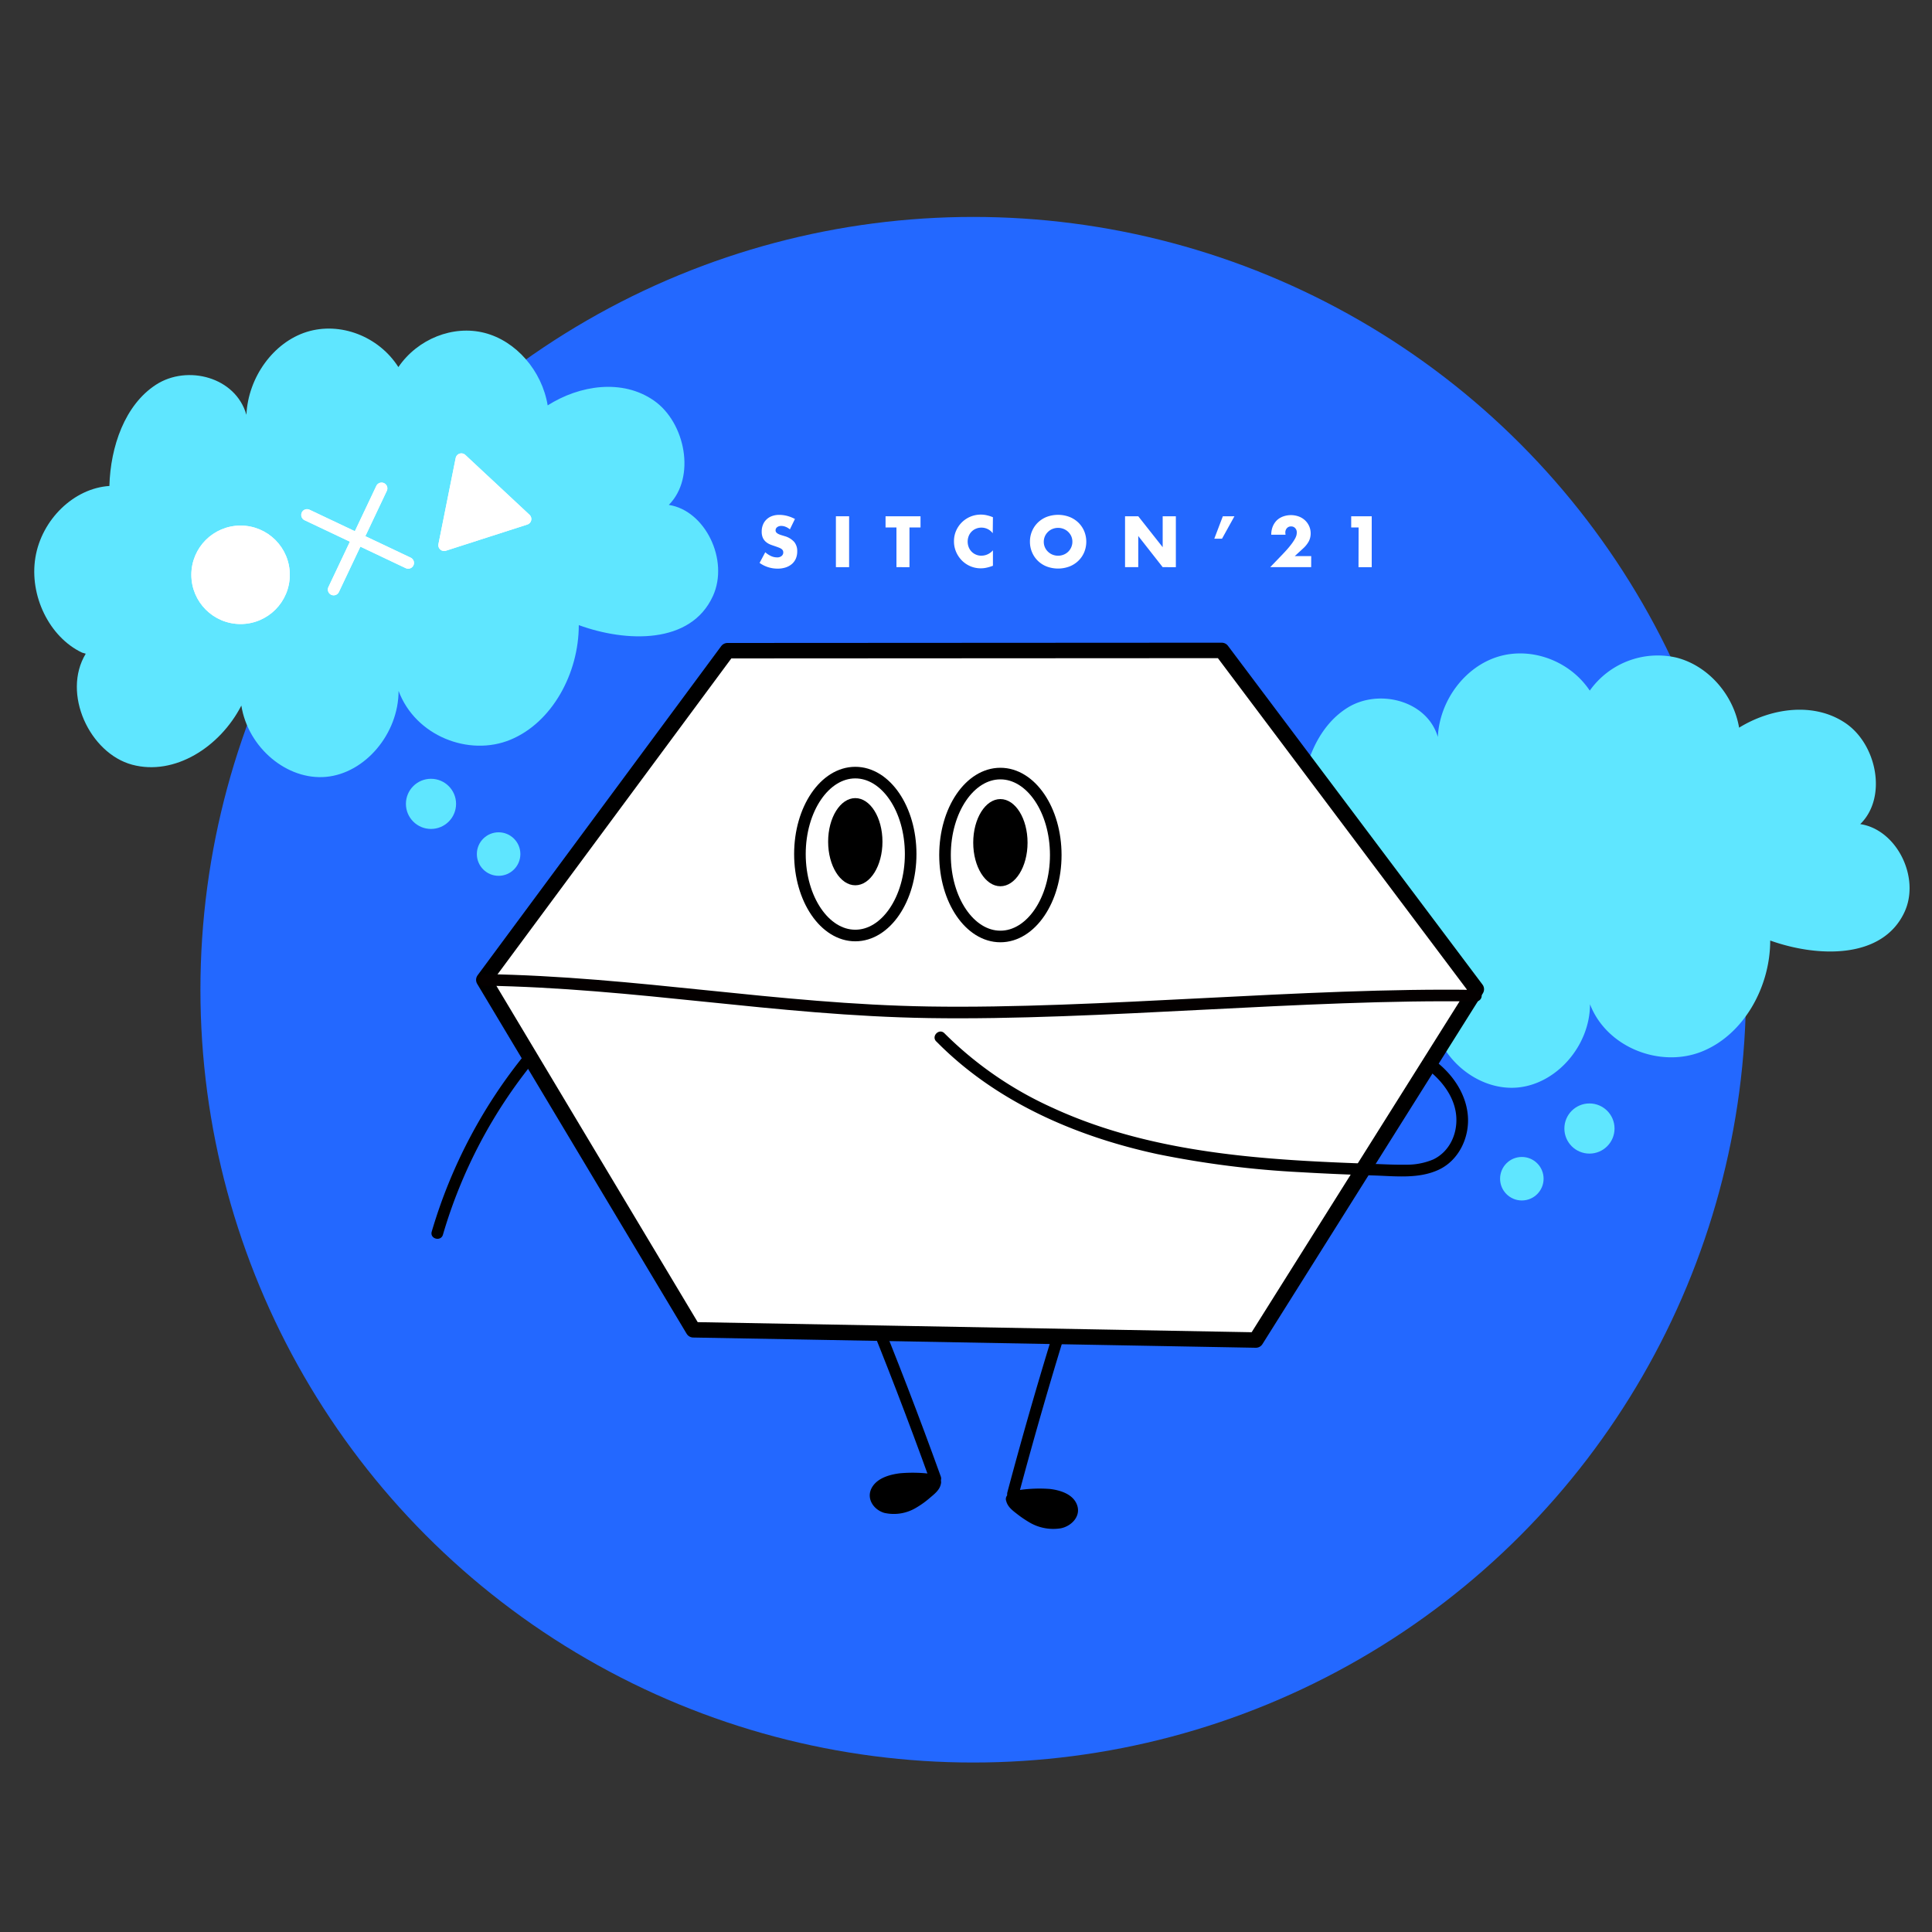 <svg id="圖層_1" data-name="圖層 1" xmlns="http://www.w3.org/2000/svg" viewBox="0 0 500 500"><rect x="0" y="0" width="500" height="500" fill="#333333" stroke="none"/><defs><style>.cls-1{fill:#2368ff;}.cls-2{fill:#5fe6ff;}.cls-3,.cls-4,.cls-6,.cls-7,.cls-8{fill:#fff;}.cls-4,.cls-6{stroke:#000;}.cls-4,.cls-5,.cls-6,.cls-8{stroke-linecap:round;stroke-linejoin:round;}.cls-4{stroke-width:4px;}.cls-5{fill:none;stroke:#040000;}.cls-5,.cls-6,.cls-8{stroke-width:3px;}.cls-7,.cls-8{stroke:#fff;}.cls-7{stroke-miterlimit:10;}</style></defs><title>議程</title><circle class="cls-1" cx="251.87" cy="256.14" r="200"/><path class="cls-2" d="M329.55,250.32c-8.43-3.9-13.68-14.28-12.06-23.83s10-17.37,19.16-17.94c.27-9.88,4-20.35,12.08-25.39s20.6-1.88,23.38,7.56c.45-9.42,7-18.16,15.61-20.78s18.56,1.08,23.71,8.79a21.57,21.57,0,0,1,22.31-8.57c8.15,2,14.85,9.47,16.34,18.16,8.34-5.13,19.37-6.68,27.5-1.2s10.93,19.24,3.85,26.16c9.42,1.4,15.64,13.84,11.42,22.83-5.74,12.21-22.48,11.67-34.72,7.3,0,12.14-6.93,24.42-17.69,28.73s-24.62-1-28.95-12.24c0,10.71-8.64,20.64-18.75,21.55s-20.23-7.32-21.95-17.87c-5.51,10.41-17.28,17.68-28.26,14.82s-18.24-17.84-12-27.82"/><path class="cls-3" d="M204.42,137a3.91,3.91,0,0,0-1.12-.67,2.86,2.86,0,0,0-1.08-.22,1.73,1.73,0,0,0-1.08.31,1,1,0,0,0-.42.82.81.81,0,0,0,.21.58,1.8,1.8,0,0,0,.55.39,4.46,4.46,0,0,0,.76.29l.85.26a5.23,5.23,0,0,1,2.46,1.5,3.7,3.7,0,0,1,.77,2.43,4.71,4.71,0,0,1-.34,1.84,4,4,0,0,1-1,1.4,4.76,4.76,0,0,1-1.61.91,6.58,6.58,0,0,1-2.16.32,7.94,7.94,0,0,1-4.63-1.48l1.47-2.76a6,6,0,0,0,1.52,1,3.69,3.69,0,0,0,1.49.33,1.74,1.74,0,0,0,1.24-.38,1.16,1.16,0,0,0,.41-.87,1.21,1.21,0,0,0-.1-.52,1.17,1.17,0,0,0-.35-.4,2.71,2.71,0,0,0-.64-.34c-.26-.11-.58-.22-.95-.35s-.88-.29-1.3-.46a4.2,4.2,0,0,1-1.14-.68,3.12,3.12,0,0,1-.8-1.05,3.84,3.84,0,0,1-.3-1.62,4.57,4.57,0,0,1,.32-1.77,3.79,3.79,0,0,1,.91-1.36,4,4,0,0,1,1.43-.89,5.39,5.39,0,0,1,1.89-.31,8.32,8.32,0,0,1,2.05.27,9.37,9.37,0,0,1,2,.79Z"/><path class="cls-3" d="M219.75,133.61v13.17h-3.42V133.61Z"/><path class="cls-3" d="M235.37,136.51v10.27H232V136.51h-2.82v-2.9h9.05v2.9Z"/><path class="cls-3" d="M256.92,138a3.64,3.64,0,0,0-2.93-1.45,3.49,3.49,0,0,0-1.42.28,3.31,3.31,0,0,0-1.13.76,3.4,3.4,0,0,0-.74,1.14,4,4,0,0,0,0,2.88,3.51,3.51,0,0,0,.75,1.16,3.47,3.47,0,0,0,1.12.76,3.43,3.43,0,0,0,1.4.28,3.94,3.94,0,0,0,3-1.39v4l-.35.12a9.9,9.9,0,0,1-1.46.41,7,7,0,0,1-1.35.13,6.82,6.82,0,0,1-2.61-.51,7,7,0,0,1-2.2-1.45,7.27,7.27,0,0,1-1.53-2.22,6.84,6.84,0,0,1-.58-2.8,6.72,6.72,0,0,1,.57-2.79,7.06,7.06,0,0,1,1.52-2.18,7.15,7.15,0,0,1,2.21-1.44,7,7,0,0,1,2.64-.51,6.61,6.61,0,0,1,1.54.17,9.49,9.49,0,0,1,1.6.51Z"/><path class="cls-3" d="M266.55,140.19a6.86,6.86,0,0,1,.54-2.73,6.76,6.76,0,0,1,1.5-2.21,7,7,0,0,1,2.3-1.48,8.39,8.39,0,0,1,5.87,0,7,7,0,0,1,2.32,1.48,6.79,6.79,0,0,1,1.51,2.21,7.17,7.17,0,0,1,0,5.46,6.68,6.68,0,0,1-1.51,2.21,6.88,6.88,0,0,1-2.32,1.48,8.39,8.39,0,0,1-5.87,0,6.79,6.79,0,0,1-2.3-1.48,6.66,6.66,0,0,1-1.5-2.21A6.86,6.86,0,0,1,266.55,140.19Zm3.58,0a3.49,3.49,0,0,0,1.1,2.6,3.57,3.57,0,0,0,1.18.76,3.87,3.87,0,0,0,2.84,0,3.61,3.61,0,0,0,1.19-.76,3.62,3.62,0,0,0,.81-4,3.65,3.65,0,0,0-2-1.91,3.87,3.87,0,0,0-2.84,0,3.57,3.57,0,0,0-1.18.76,3.74,3.74,0,0,0-.81,1.15A3.64,3.64,0,0,0,270.13,140.19Z"/><path class="cls-3" d="M291.16,146.78V133.61h3.42l6.32,8v-8h3.41v13.17H300.9l-6.32-8.06v8.06Z"/><path class="cls-3" d="M316.47,133.61h3l-3.21,5.8h-2Z"/><path class="cls-3" d="M339.33,146.78h-10.6l3.26-3.39c.86-.9,1.54-1.66,2-2.28a12.39,12.39,0,0,0,1.09-1.58,4.18,4.18,0,0,0,.45-1.05,4,4,0,0,0,.08-.68,1.9,1.9,0,0,0-.09-.58,1.68,1.68,0,0,0-.29-.5,1.38,1.38,0,0,0-1.1-.48,1.37,1.37,0,0,0-1.09.46,1.68,1.68,0,0,0-.4,1.13,3.69,3.69,0,0,0,.06.56H329a5.56,5.56,0,0,1,.37-2.09,4.89,4.89,0,0,1,1.06-1.63,4.72,4.72,0,0,1,1.62-1,6,6,0,0,1,4.08,0,4.86,4.86,0,0,1,1.62,1,4.61,4.61,0,0,1,1.45,3.38,4.52,4.52,0,0,1-.46,2,7,7,0,0,1-1.48,1.87l-2.18,2h4.26Z"/><path class="cls-3" d="M351.61,136.51h-1.92v-2.9H355v13.17h-3.42Z"/><path class="cls-2" d="M21.22,168.89c-8.44-4-13.69-14.74-12.06-24.61s10-17.93,19.15-18.51c.28-10.21,4-21,12.08-26.22s20.6-2,23.38,7.8c.45-9.72,7-18.75,15.61-21.45S98,87,103.1,95c5-7.31,14.15-10.94,22.3-8.85s14.85,9.78,16.34,18.76c8.34-5.29,19.37-6.9,27.5-1.24s10.93,19.86,3.85,27c9.42,1.44,15.65,14.29,11.42,23.57-5.74,12.61-22.48,12-34.72,7.54,0,12.53-6.93,25.21-17.69,29.66s-24.62-1-28.95-12.64c0,11.06-8.63,21.31-18.75,22.25s-20.22-7.56-21.94-18.45c-5.52,10.75-17.29,18.26-28.27,15.3s-18.24-18.42-12-28.72"/><path d="M222.93,337.07q9.33,22.74,17.66,45.86c.65,1.8,3.55,1,2.89-.8q-8.32-23.11-17.66-45.85c-.72-1.77-3.63-1-2.89.79Z"/><path d="M274.37,339.07q-7.35,23.44-13.68,47.2a1.5,1.5,0,0,0,2.89.79q6.33-23.73,13.68-47.19c.58-1.85-2.32-2.64-2.89-.8Z"/><path d="M261.84,388a4.17,4.17,0,0,0,1.88,2.33c2.4,1.86,5.1,3.82,8.73,3.9a6.3,6.3,0,0,0,3.62-.91,2.89,2.89,0,0,0,1.27-3.28,4.53,4.53,0,0,0-2.66-2.43c-3.54-1.5-8.23-.84-12.55-.15"/><path d="M260.39,388.38c.33,1.49,1.52,2.43,2.66,3.31a29.13,29.13,0,0,0,3.19,2.2,12.14,12.14,0,0,0,8.25,1.64c2.68-.5,5.25-3,4.3-5.9s-4.28-3.94-7-4.28a35.73,35.73,0,0,0-10.1.65,1.52,1.52,0,0,0-1.05,1.85,1.55,1.55,0,0,0,1.85,1,43.59,43.59,0,0,1,6.84-.71c1.93,0,4.3.18,5.87,1.45s.36,2.54-1.17,2.92a8.49,8.49,0,0,1-5.79-1,21,21,0,0,1-2.89-1.87c-.73-.54-1.9-1.18-2.1-2.13-.41-1.89-3.3-1.09-2.9.79Z"/><path d="M242.09,383.57a4.22,4.22,0,0,1-1.76,2.43c-2.31,2-4.91,4.06-8.53,4.31a6.26,6.26,0,0,1-3.67-.73,2.91,2.91,0,0,1-1.42-3.22,4.53,4.53,0,0,1,2.54-2.55c3.46-1.67,8.18-1.24,12.53-.76"/><path d="M240.64,383.17c-.15.91-1,1.49-1.71,2.05a23.75,23.75,0,0,1-2.34,1.79,9.75,9.75,0,0,1-5.68,1.82,3.32,3.32,0,0,1-2.46-.92,1.23,1.23,0,0,1-.06-1.62c1.13-1.52,3.62-2,5.36-2.09a41.51,41.51,0,0,1,8,.35,1.51,1.51,0,0,0,1.5-1.5,1.53,1.53,0,0,0-1.5-1.5,37.56,37.56,0,0,0-8.8-.27c-2.65.32-5.91,1.21-7.32,3.73-1.54,2.77.44,5.7,3.21,6.52a11.18,11.18,0,0,0,8.34-1.38,23.26,23.26,0,0,0,3.49-2.52c1.18-1,2.57-2.05,2.84-3.66a1.55,1.55,0,0,0-1-1.85,1.53,1.53,0,0,0-1.85,1.05Z"/><polygon class="cls-4" points="188.26 168.4 125.21 253.59 179.42 344.15 325.02 346.8 382.07 256.01 316.19 168.33 188.26 168.4"/><path class="cls-5" d="M125.21,253.59c39.63.63,75.57,7.76,115.2,8.39,43.85.69,97.7-5,141.55-4.29"/><ellipse class="cls-6" cx="221.35" cy="221.03" rx="14.33" ry="21.08"/><ellipse cx="221.35" cy="217.83" rx="7.03" ry="11.28"/><ellipse class="cls-6" cx="258.9" cy="221.28" rx="14.33" ry="21.08"/><ellipse cx="258.9" cy="218.08" rx="7.03" ry="11.28"/><path d="M136.26,272.35a131.57,131.57,0,0,0-24.53,46.4c-.54,1.86,2.35,2.65,2.9.8a127.68,127.68,0,0,1,23.76-45.08c1.21-1.48-.9-3.61-2.13-2.12Z"/><path d="M242.32,269.53c15.31,15.58,36.05,24.57,57.15,29.14a247.25,247.25,0,0,0,37.27,4.7c6.37.38,12.74.63,19.11.85,5.48.19,11.49.9,16.6-1.55,4.94-2.36,7.66-7.89,7.47-13.24-.21-5.73-3.54-10.89-7.91-14.41-1.49-1.2-3.63.91-2.12,2.12,3.64,2.94,6.71,7.12,7,11.94.28,4.46-1.79,9-6,11a17.7,17.7,0,0,1-7.23,1.34c-2.86.05-5.73-.12-8.59-.22-5.89-.21-11.77-.44-17.65-.79-22.16-1.31-44.67-4.33-65-13.71a94.48,94.48,0,0,1-28-19.29c-1.36-1.38-3.48.74-2.12,2.12Z"/><circle class="cls-2" cx="111.54" cy="208.04" r="6.49"/><circle class="cls-2" cx="129.04" cy="221.03" r="5.63"/><circle class="cls-2" cx="411.35" cy="292.06" r="6.49"/><circle class="cls-2" cx="393.85" cy="305.05" r="5.63"/><circle class="cls-7" cx="62.26" cy="148.76" r="12.24"/><line class="cls-8" x1="79.46" y1="133.27" x2="105.64" y2="145.68"/><line class="cls-8" x1="86.35" y1="152.57" x2="98.75" y2="126.39"/><polygon class="cls-8" points="119.4 118.83 114.94 141.1 136.01 134.32 119.4 118.83"/><circle class="cls-7" cx="62.26" cy="148.76" r="12.24"/><line class="cls-8" x1="79.46" y1="133.27" x2="105.64" y2="145.68"/><line class="cls-8" x1="86.35" y1="152.57" x2="98.75" y2="126.39"/><polygon class="cls-8" points="119.4 118.83 114.94 141.1 136.01 134.32 119.4 118.83"/></svg>